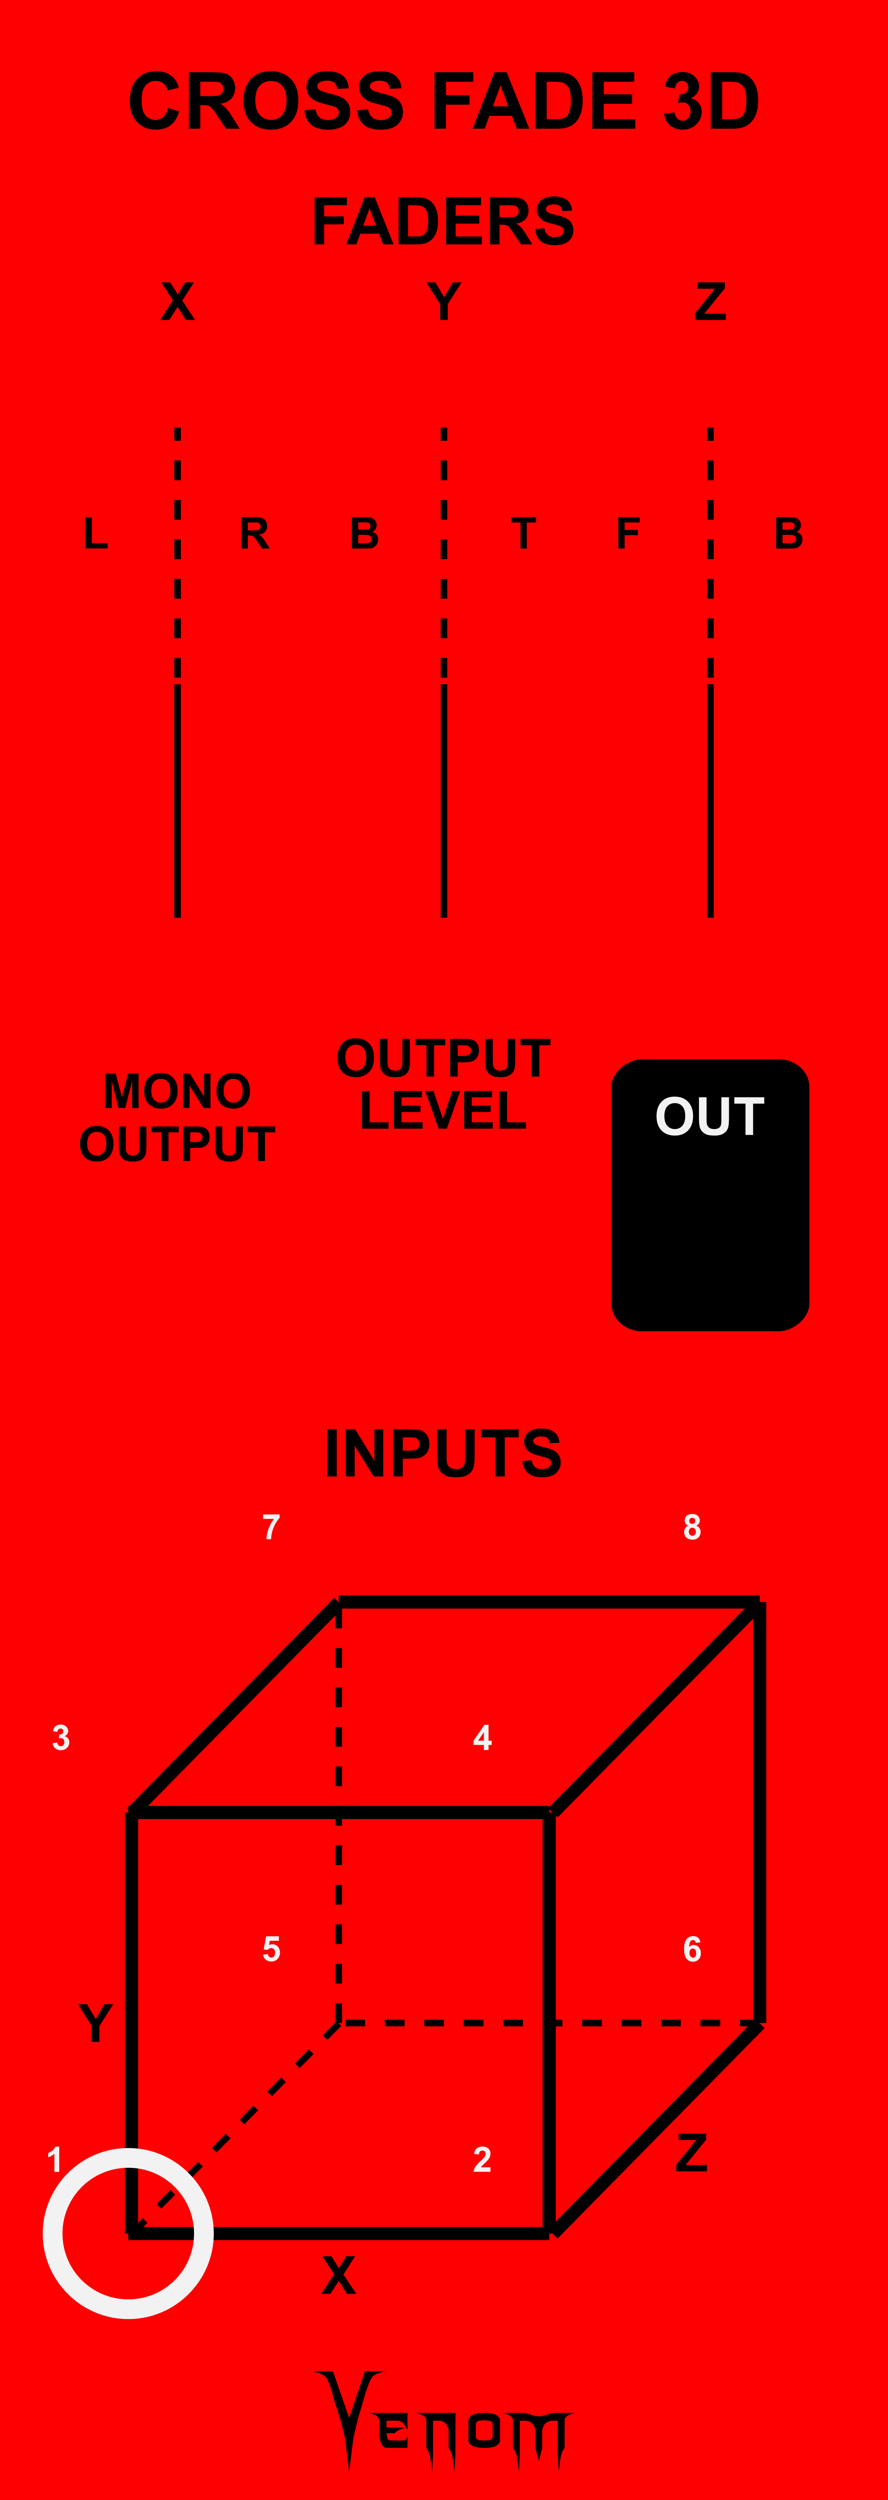 <?xml version="1.0" encoding="UTF-8" standalone="no"?>
<!-- Created with Inkscape (http://www.inkscape.org/) -->

<svg
   width="135"
   height="380"
   viewBox="0 0 357.188 1005.417"
   version="1.1"
   id="svg5"
   inkscape:version="1.1.1 (3bf5ae0d25, 2021-09-20)"
   sodipodi:docname="CrossFade3D_Danger.svg"
   xmlns:inkscape="http://www.inkscape.org/namespaces/inkscape"
   xmlns:sodipodi="http://sodipodi.sourceforge.net/DTD/sodipodi-0.dtd"
   xmlns="http://www.w3.org/2000/svg"
   xmlns:svg="http://www.w3.org/2000/svg">
  <sodipodi:namedview
     id="namedview7"
     pagecolor="#ffffff"
     bordercolor="#666666"
     borderopacity="1.0"
     inkscape:pageshadow="2"
     inkscape:pageopacity="0.0"
     inkscape:pagecheckerboard="0"
     inkscape:document-units="px"
     showgrid="true"
     scale-x="10"
     inkscape:showpageshadow="false"
     viewbox-x="0"
     showguides="false"
     objecttolerance="1"
     gridtolerance="1"
     guidetolerance="1"
     inkscape:zoom="2.2342105"
     inkscape:cx="67.585395"
     inkscape:cy="190"
     inkscape:window-width="1920"
     inkscape:window-height="1057"
     inkscape:window-x="1592"
     inkscape:window-y="-8"
     inkscape:window-maximized="1"
     inkscape:current-layer="layer3"
     units="px">
    <inkscape:grid
       type="xygrid"
       id="grid832"
       units="px"
       spacingx="2.646"
       spacingy="2.646"
       originx="0"
       empspacing="5"
       dotted="false"
       visible="false"
       enabled="true" />
    <inkscape:grid
       type="xygrid"
       id="grid15270"
       visible="false" />
  </sodipodi:namedview>
  <defs
     id="defs2" />
  <g
     inkscape:groupmode="layer"
     id="layer3"
     inkscape:label="Faceplate"
     style="display:inline">
    <rect
       style="display:inline;vector-effect:non-scaling-stroke;fill:#ff0000;fill-opacity:1;stroke-width:0.187;-inkscape-stroke:hairline"
       id="rect910-6-1-4"
       width="357.188"
       height="1005.417"
       x="-1.0231816e-13"
       y="-1.7763568e-15" />
  </g>
  <g
     inkscape:groupmode="layer"
     id="layer4"
     inkscape:label="Brand"
     style="display:inline">
    <g
       id="g42796-0-7-2"
       transform="matrix(0.793,0,0,0.795,118.52,-19.618)"
       style="display:inline;fill:#000000;fill-opacity:1;stroke-width:1.279">
      <g
         aria-label="enom"
         id="text4270-27-8-9-0"
         style="font-size:49.389px;line-height:1.25;font-family:'NECK ROMANCER';-inkscape-font-specification:'NECK ROMANCER, Normal';font-variant-ligatures:none;text-align:center;text-anchor:middle;fill:#000000;fill-opacity:1;stroke-width:3.384">
        <path
           d="m 46.609,1249.244 q 0,1.158 0,3.425 3.183,0 9.453,0 -1.64,0.579 -2.99,1.206 -1.35,0.627 -2.363,1.688 -1.35,0 -4.051,0 0,1.495 0.434,2.556 0.386,1.109 1.833,1.109 2.267,0 6.801,0 0.482,-0.145 0.868,-0.627 0.338,-0.53 0.627,-1.736 0,2.026 0,6.125 -3.521,0 -10.563,0 -1.543,0 -2.653,-2.219 -1.109,-2.17 -1.109,-6.318 0,-1.978 0,-5.836 -0.386,-1.35 -1.881,-2.122 -1.495,-0.724 -3.569,-1.206 6.608,0 19.775,0 0,2.942 0,8.778 -1.206,-2.701 -2.219,-3.666 -1.013,-0.965 -2.701,-1.109 -0.916,-0.097 -2.17,-0.097 -1.206,0.048 -2.846,0.048 -0.241,0 -0.675,0 z"
           id="path42762-2-5-2"
           style="fill:#000000;fill-opacity:1;stroke-width:3.384" />
        <path
           d="m 81.577,1245.289 q 0,5.884 0,17.701 0,3.087 -0.145,6.077 -0.096,3.039 -0.338,5.933 -0.386,-3.714 -0.965,-6.994 -0.531,-3.328 -2.026,-5.016 0,-2.99 0,-8.923 -0.241,-1.351 -0.723,-2.219 -0.482,-0.868 -1.061,-1.399 -1.109,-1.013 -2.412,-1.109 -1.35,-0.097 -2.267,-0.097 -0.482,0 -1.447,0 0,4.582 0,13.746 0,3.087 -0.096,6.077 -0.145,3.039 -0.386,5.933 -0.386,-3.714 -0.916,-6.994 -0.579,-3.328 -2.026,-5.016 0,-4.823 0,-14.373 -0.386,-1.35 -1.881,-2.122 -1.495,-0.724 -3.569,-1.206 6.752,0 20.257,0 z"
           id="path42764-5-7-3"
           style="fill:#000000;fill-opacity:1;stroke-width:3.384" />
        <path
           d="m 104.197,1249.051 q 0,3.376 0,10.177 0,1.543 -1.929,2.653 -1.929,1.109 -6.077,1.109 -4.196,0 -6.125,-1.109 -1.929,-1.109 -1.929,-2.653 0,-3.376 0,-10.177 0,-1.543 1.929,-2.653 1.929,-1.109 6.125,-1.109 4.148,0 6.077,1.109 1.929,1.109 1.929,2.653 z m -3.762,7.91 q 0,-1.881 0,-5.643 0,-1.688 -1.254,-1.978 -1.206,-0.289 -2.99,-0.289 -1.833,0 -3.039,0.289 -1.254,0.289 -1.254,1.978 0,1.881 0,5.643 0,1.688 1.254,1.977 1.206,0.289 3.039,0.289 1.785,0 2.99,-0.289 1.254,-0.289 1.254,-1.977 z"
           id="path42766-8-9-0"
           style="fill:#000000;fill-opacity:1;stroke-width:3.384" />
        <path
           d="m 142.348,1245.289 q -2.026,0.482 -3.521,1.206 -1.543,0.772 -1.881,2.122 0,4.775 0,14.373 -1.495,1.688 -2.026,5.016 -0.579,3.28 -0.965,6.994 -0.241,-2.894 -0.338,-5.933 -0.145,-2.99 -0.145,-6.077 0,-4.582 0,-13.746 -0.482,0 -1.399,0 -0.531,0 -1.158,0 -0.627,0 -1.302,0.145 -1.254,0.241 -2.412,1.206 -1.158,0.965 -1.64,3.473 0,2.99 0,8.923 -0.145,0.627 -0.289,1.109 -0.097,0.482 -0.193,0.82 -0.531,1.978 -0.386,1.351 0.193,-0.627 -0.289,1.158 -0.097,0.338 -0.241,0.868 -0.145,0.531 -0.338,1.302 -0.145,-0.675 -0.289,-1.206 -0.145,-0.482 -0.241,-0.82 -0.531,-2.026 -0.338,-1.302 0.193,0.772 -0.434,-1.688 -0.048,-0.289 -0.193,-0.724 -0.097,-0.386 -0.193,-0.868 0,-2.99 0,-8.923 -0.289,-1.351 -0.772,-2.219 -0.482,-0.868 -1.061,-1.399 -1.109,-1.013 -2.412,-1.109 -1.302,-0.097 -2.267,-0.097 -0.482,0 -1.399,0 0,4.582 0,13.746 0,3.087 -0.145,6.077 -0.097,3.039 -0.338,5.933 -0.386,-3.714 -0.965,-6.994 -0.531,-3.328 -2.026,-5.016 0,-4.823 0,-14.373 -0.386,-1.35 -1.881,-2.122 -1.495,-0.724 -3.569,-1.206 3.955,0 11.768,0 1.158,0.386 3.473,1.157 0.772,0.289 1.592,0.434 0.82,0.145 1.688,0.145 0.868,0 1.736,-0.145 0.82,-0.145 1.592,-0.434 1.158,-0.386 3.424,-1.157 3.955,0 11.768,0 z"
           id="path42768-1-5-9"
           style="fill:#000000;fill-opacity:1;stroke-width:3.384" />
      </g>
      <g
         aria-label="V"
         transform="matrix(1.236,0,0,0.809,-497.881,123.486)"
         id="text4270-3-5-2-4-0-7"
         style="font-size:78.506px;line-height:1.25;font-family:Nosferotica;-inkscape-font-specification:'Nosferotica, Normal';font-variant-ligatures:none;text-align:center;text-anchor:middle;fill:#000000;fill-opacity:1;stroke-width:4.184">
        <path
           d="m 431.65,1360.686 8.574,-0.102 c 0,0 -4.408,1.088 -5.599,3.728 -1.881,4.169 -3.642,14.663 -3.642,14.663 l -2.233,11.519 -1.833,11.831 -1.718,21.311 -1.695,-21.311 -1.922,-11.521 -2.501,-11.829 c 0,0 -1.52,-10.287 -3.383,-14.483 -1.145,-2.579 -5.634,-3.806 -5.634,-3.806 h 8.466 l 6.669,29.157 z"
           id="path30410-2-3-0"
           sodipodi:nodetypes="ccscccccccscccc"
           style="fill:#000000;fill-opacity:1;stroke-width:4.184" />
      </g>
    </g>
  </g>
  <g
     inkscape:groupmode="layer"
     id="layer5"
     inkscape:label="Solid"
     style="display:inline">
    <rect
       style="display:inline;vector-effect:non-scaling-stroke;fill:#000000;fill-opacity:1;stroke:none;stroke-width:0.026;stroke-opacity:1;-inkscape-stroke:hairline"
       id="rect76101-3-4-0-9"
       width="109.425"
       height="79.632"
       x="-535.404"
       y="245.934"
       ry="12.392"
       rx="11.207"
       transform="rotate(-90)" />
    <g
       aria-label="X"
       id="text11170"
       style="font-weight:bold;font-size:21.167px;line-height:1.25;font-family:Arial;-inkscape-font-specification:'Arial, Bold';font-variant-ligatures:none;text-align:center;text-anchor:middle;display:inline;fill:#000000;fill-opacity:1;stroke:none;stroke-width:2.646;stroke-opacity:1">
      <path
         d="m 129.217,922.52 5.178,-7.907 -4.692,-7.245 h 3.576 l 3.039,4.868 2.977,-4.868 h 3.545 l -4.713,7.359 5.178,7.793 h -3.69 l -3.359,-5.24 -3.369,5.24 z"
         id="path43110"
         style="fill:#000000;fill-opacity:1;stroke:none;stroke-opacity:1" />
    </g>
    <g
       aria-label="Y"
       id="text11170-1"
       style="font-weight:bold;font-size:21.167px;line-height:1.25;font-family:Arial;-inkscape-font-specification:'Arial, Bold';font-variant-ligatures:none;text-align:center;text-anchor:middle;display:inline;fill:#000000;fill-opacity:1;stroke:none;stroke-width:2.646;stroke-opacity:1">
      <path
         d="m 36.926,821.17 v -6.377 l -5.55,-8.775 h 3.586 l 3.566,5.994 3.493,-5.994 h 3.524 l -5.571,8.795 v 6.356 z"
         id="path43107"
         style="fill:#000000;fill-opacity:1;stroke:none;stroke-opacity:1" />
    </g>
    <g
       aria-label="INPUTS"
       id="text11170-1-4"
       style="font-weight:bold;font-size:26.458px;line-height:1.25;font-family:Arial;-inkscape-font-specification:'Arial, Bold';font-variant-ligatures:none;text-align:center;text-anchor:middle;display:inline;fill:#000000;fill-opacity:1;stroke:none;stroke-width:2.646;stroke-opacity:1">
      <path
         d="m 131.616,593.773 v -18.939 h 3.824 v 18.939 z"
         id="path43094"
         style="fill:#000000;fill-opacity:1;stroke:none;stroke-opacity:1" />
      <path
         d="m 139.122,593.773 v -18.939 h 3.721 l 7.751,12.648 v -12.648 h 3.553 v 18.939 h -3.837 l -7.635,-12.351 v 12.351 z"
         id="path43096"
         style="fill:#000000;fill-opacity:1;stroke:none;stroke-opacity:1" />
      <path
         d="m 158.19,593.773 v -18.939 h 6.137 q 3.488,0 4.548,0.284 1.628,0.426 2.726,1.86 1.098,1.421 1.098,3.682 0,1.744 -0.633,2.933 -0.633,1.189 -1.615,1.873 -0.969,0.672 -1.977,0.891 -1.369,0.271 -3.966,0.271 h -2.493 v 7.144 z m 3.824,-15.735 v 5.374 h 2.093 q 2.261,0 3.023,-0.297 0.762,-0.297 1.189,-0.93 0.439,-0.633 0.439,-1.473 0,-1.034 -0.607,-1.705 -0.607,-0.672 -1.537,-0.84 -0.685,-0.129 -2.752,-0.129 z"
         id="path43098"
         style="fill:#000000;fill-opacity:1;stroke:none;stroke-opacity:1" />
      <path
         d="m 175.812,574.833 h 3.824 v 10.258 q 0,2.442 0.142,3.165 0.245,1.163 1.163,1.873 0.93,0.698 2.532,0.698 1.628,0 2.455,-0.659 0.827,-0.672 0.995,-1.641 0.168,-0.969 0.168,-3.217 v -10.477 h 3.824 v 9.948 q 0,3.411 -0.31,4.819 -0.31,1.408 -1.15,2.377 -0.827,0.969 -2.222,1.55 -1.395,0.568 -3.643,0.568 -2.713,0 -4.121,-0.62 -1.395,-0.633 -2.209,-1.628 -0.814,-1.008 -1.072,-2.106 -0.375,-1.628 -0.375,-4.806 z"
         id="path43100"
         style="fill:#000000;fill-opacity:1;stroke:none;stroke-opacity:1" />
      <path
         d="m 199.208,593.773 v -15.735 h -5.62 v -3.204 h 15.051 v 3.204 h -5.607 v 15.735 z"
         id="path43102"
         style="fill:#000000;fill-opacity:1;stroke:none;stroke-opacity:1" />
      <path
         d="m 210.138,587.61 3.721,-0.362 q 0.336,1.873 1.357,2.752 1.034,0.878 2.778,0.878 1.847,0 2.778,-0.775 0.943,-0.788 0.943,-1.835 0,-0.672 -0.401,-1.137 -0.388,-0.478 -1.369,-0.827 -0.672,-0.233 -3.062,-0.827 -3.075,-0.762 -4.315,-1.873 -1.744,-1.563 -1.744,-3.811 0,-1.447 0.814,-2.7 0.827,-1.266 2.364,-1.925 1.55,-0.659 3.734,-0.659 3.566,0 5.361,1.563 1.809,1.563 1.899,4.173 l -3.824,0.168 q -0.245,-1.46 -1.059,-2.093 -0.801,-0.646 -2.416,-0.646 -1.667,0 -2.61,0.685 -0.607,0.439 -0.607,1.176 0,0.672 0.568,1.15 0.723,0.607 3.514,1.266 2.791,0.659 4.121,1.369 1.344,0.698 2.093,1.925 0.762,1.214 0.762,3.01 0,1.628 -0.904,3.049 -0.904,1.421 -2.558,2.119 -1.654,0.685 -4.121,0.685 -3.592,0 -5.516,-1.654 -1.925,-1.667 -2.3,-4.845 z"
         id="path43104"
         style="fill:#000000;fill-opacity:1;stroke:none;stroke-opacity:1" />
    </g>
    <g
       aria-label="Z"
       id="text11170-7"
       style="font-weight:bold;font-size:21.167px;line-height:1.25;font-family:Arial;-inkscape-font-specification:'Arial, Bold';font-variant-ligatures:none;text-align:center;text-anchor:middle;display:inline;fill:#000000;fill-opacity:1;stroke:none;stroke-width:2.646;stroke-opacity:1">
      <path
         d="m 272.074,873.253 v -2.76 l 7.958,-9.829 h -7.059 v -2.563 h 11.09 v 2.377 l -8.299,10.222 h 8.62 v 2.553 z"
         id="path43113"
         style="fill:#000000;fill-opacity:1;stroke:none;stroke-opacity:1" />
    </g>
    <g
       aria-label="Y"
       id="text11170-1-8"
       style="font-weight:bold;font-size:21.167px;line-height:1.25;font-family:Arial;-inkscape-font-specification:'Arial, Bold';font-variant-ligatures:none;text-align:center;text-anchor:middle;display:inline;fill:#000000;fill-opacity:1;stroke:none;stroke-width:2.646;stroke-opacity:1"
       transform="translate(0,2.368)">
      <path
         d="m 177.059,126.33 v -6.377 l -5.55,-8.775 h 3.586 l 3.566,5.994 3.493,-5.994 h 3.524 l -5.571,8.795 v 6.356 z"
         id="path43187"
         style="fill:#000000;fill-opacity:1;stroke:none;stroke-opacity:1" />
    </g>
    <g
       aria-label="X"
       id="text11170-6"
       style="font-weight:bold;font-size:21.167px;line-height:1.25;font-family:Arial;-inkscape-font-specification:'Arial, Bold';font-variant-ligatures:none;text-align:center;text-anchor:middle;display:inline;fill:#000000;fill-opacity:1;stroke:none;stroke-width:2.646;stroke-opacity:1">
      <path
         d="m 64.394,128.698 5.178,-7.907 -4.692,-7.245 h 3.576 l 3.039,4.868 2.977,-4.868 h 3.545 l -4.713,7.359 5.178,7.793 h -3.69 l -3.359,-5.24 -3.369,5.24 z"
         id="path43184"
         style="fill:#000000;fill-opacity:1;stroke:none;stroke-opacity:1" />
    </g>
    <g
       aria-label="Z"
       id="text11170-7-4"
       style="font-weight:bold;font-size:21.167px;line-height:1.25;font-family:Arial;-inkscape-font-specification:'Arial, Bold';font-variant-ligatures:none;text-align:center;text-anchor:middle;display:inline;fill:#000000;fill-opacity:1;stroke:none;stroke-width:2.646;stroke-opacity:1"
       transform="translate(0,1.184)">
      <path
         d="m 279.595,127.514 v -2.76 l 7.958,-9.829 h -7.059 v -2.563 h 11.09 v 2.377 l -8.299,10.222 h 8.62 v 2.553 z"
         id="path43190"
         style="fill:#000000;fill-opacity:1;stroke:none;stroke-opacity:1" />
    </g>
    <g
       aria-label="L"
       id="text47531"
       style="font-weight:bold;font-size:17.639px;line-height:1.25;font-family:Arial;-inkscape-font-specification:'Arial, Bold';font-variant-ligatures:none;text-align:center;text-anchor:middle;display:inline;fill:#000000;fill-opacity:1;stroke:none;stroke-width:2.646;stroke-opacity:1">
      <path
         d="m 34.396,220.557 v -12.523 h 2.549 v 10.396 h 6.339 v 2.127 z"
         id="path57016"
         style="fill:#000000;fill-opacity:1;stroke:none;stroke-opacity:1" />
    </g>
    <g
       aria-label="R"
       id="text47531-6"
       style="font-weight:bold;font-size:17.639px;line-height:1.25;font-family:Arial;-inkscape-font-specification:'Arial, Bold';font-variant-ligatures:none;text-align:center;text-anchor:middle;display:inline;fill:#000000;fill-opacity:1;stroke:none;stroke-width:2.646;stroke-opacity:1">
      <path
         d="m 97.128,220.608 v -12.626 h 5.366 q 2.024,0 2.937,0.345 0.922,0.336 1.473,1.206 0.551,0.87 0.551,1.99 0,1.421 -0.835,2.351 -0.835,0.922 -2.498,1.163 0.827,0.482 1.361,1.059 0.543,0.577 1.456,2.05 l 1.542,2.463 h -3.049 l -1.843,-2.747 q -0.982,-1.473 -1.344,-1.852 -0.362,-0.388 -0.767,-0.525 -0.405,-0.146 -1.283,-0.146 h -0.517 v 5.271 z m 2.549,-7.286 h 1.886 q 1.835,0 2.291,-0.155 0.456,-0.155 0.715,-0.534 0.258,-0.379 0.258,-0.947 0,-0.637 -0.345,-1.025 -0.336,-0.396 -0.956,-0.5 -0.31,-0.043 -1.86,-0.043 h -1.99 z"
         id="path57019"
         style="fill:#000000;fill-opacity:1;stroke:none;stroke-opacity:1" />
    </g>
    <g
       aria-label="B"
       id="text47531-61"
       style="font-weight:bold;font-size:17.639px;line-height:1.25;font-family:Arial;-inkscape-font-specification:'Arial, Bold';font-variant-ligatures:none;text-align:center;text-anchor:middle;display:inline;fill:#000000;fill-opacity:1;stroke:none;stroke-width:2.646;stroke-opacity:1">
      <path
         d="m 141.552,207.982 h 5.047 q 1.499,0 2.231,0.129 0.741,0.121 1.318,0.517 0.586,0.396 0.973,1.059 0.388,0.655 0.388,1.473 0,0.887 -0.482,1.628 -0.474,0.741 -1.292,1.111 1.154,0.336 1.774,1.145 0.62,0.81 0.62,1.903 0,0.861 -0.405,1.679 -0.396,0.81 -1.094,1.301 -0.689,0.482 -1.705,0.594 -0.637,0.069 -3.075,0.086 h -4.298 z m 2.549,2.102 v 2.92 h 1.671 q 1.49,0 1.852,-0.043 0.655,-0.077 1.025,-0.448 0.379,-0.379 0.379,-0.99 0,-0.586 -0.327,-0.947 -0.319,-0.37 -0.956,-0.448 -0.379,-0.043 -2.179,-0.043 z m 0,5.021 v 3.376 h 2.36 q 1.378,0 1.748,-0.077 0.568,-0.103 0.922,-0.5 0.362,-0.405 0.362,-1.077 0,-0.568 -0.276,-0.965 -0.276,-0.396 -0.801,-0.577 -0.517,-0.181 -2.257,-0.181 z"
         id="path57022"
         style="fill:#000000;fill-opacity:1;stroke:none;stroke-opacity:1" />
    </g>
    <g
       aria-label="T"
       id="text47531-4"
       style="font-weight:bold;font-size:17.639px;line-height:1.25;font-family:Arial;-inkscape-font-specification:'Arial, Bold';font-variant-ligatures:none;text-align:center;text-anchor:middle;display:inline;fill:#000000;fill-opacity:1;stroke:none;stroke-width:2.646;stroke-opacity:1">
      <path
         d="m 209.348,220.608 v -10.49 h -3.747 v -2.136 h 10.034 v 2.136 h -3.738 v 10.49 z"
         id="path57025"
         style="fill:#000000;fill-opacity:1;stroke:none;stroke-opacity:1" />
    </g>
    <g
       aria-label="F"
       id="text47531-3"
       style="font-weight:bold;font-size:17.639px;line-height:1.25;font-family:Arial;-inkscape-font-specification:'Arial, Bold';font-variant-ligatures:none;text-align:center;text-anchor:middle;display:inline;fill:#000000;fill-opacity:1;stroke:none;stroke-width:2.646;stroke-opacity:1">
      <path
         d="m 248.708,220.608 v -12.626 h 8.656 v 2.136 h -6.106 v 2.989 h 5.271 v 2.136 h -5.271 v 5.366 z"
         id="path57028"
         style="fill:#000000;fill-opacity:1;stroke:none;stroke-opacity:1" />
    </g>
    <g
       aria-label="B"
       id="text47531-5"
       style="font-weight:bold;font-size:17.639px;line-height:1.25;font-family:Arial;-inkscape-font-specification:'Arial, Bold';font-variant-ligatures:none;text-align:center;text-anchor:middle;display:inline;fill:#000000;fill-opacity:1;stroke:none;stroke-width:2.646;stroke-opacity:1">
      <path
         d="m 312.215,207.982 h 5.047 q 1.499,0 2.231,0.129 0.741,0.121 1.318,0.517 0.586,0.396 0.973,1.059 0.388,0.655 0.388,1.473 0,0.887 -0.482,1.628 -0.474,0.741 -1.292,1.111 1.154,0.336 1.774,1.145 0.62,0.81 0.62,1.903 0,0.861 -0.405,1.679 -0.396,0.81 -1.094,1.301 -0.689,0.482 -1.705,0.594 -0.637,0.069 -3.075,0.086 h -4.298 z m 2.549,2.102 v 2.92 h 1.671 q 1.49,0 1.852,-0.043 0.655,-0.077 1.025,-0.448 0.379,-0.379 0.379,-0.99 0,-0.586 -0.327,-0.947 -0.319,-0.37 -0.956,-0.448 -0.379,-0.043 -2.179,-0.043 z m 0,5.021 v 3.376 h 2.36 q 1.378,0 1.748,-0.077 0.568,-0.103 0.922,-0.5 0.362,-0.405 0.362,-1.077 0,-0.568 -0.276,-0.965 -0.276,-0.396 -0.801,-0.577 -0.517,-0.181 -2.257,-0.181 z"
         id="path57031"
         style="fill:#000000;fill-opacity:1;stroke:none;stroke-opacity:1" />
    </g>
    <g
       aria-label="FADERS"
       id="text73391"
       style="font-weight:bold;font-size:26.458px;line-height:1.25;font-family:Arial;-inkscape-font-specification:'Arial, Bold';font-variant-ligatures:none;text-align:center;text-anchor:middle;fill:#000000;fill-opacity:1;stroke-width:2.646">
      <path
         d="M 126.556,98.282 V 79.343 h 12.984 v 3.204 h -9.16 v 4.483 h 7.906 v 3.204 h -7.906 v 8.049 z"
         id="path127422"
         style="fill:#000000;fill-opacity:1" />
      <path
         d="m 158.311,98.282 h -4.16 l -1.654,-4.302 h -7.571 l -1.563,4.302 h -4.057 l 7.377,-18.939 h 4.044 z m -7.041,-7.493 -2.61,-7.028 -2.558,7.028 z"
         id="path127424"
         style="fill:#000000;fill-opacity:1" />
      <path
         d="m 160.326,79.343 h 6.989 q 2.364,0 3.604,0.362 1.667,0.491 2.855,1.744 1.189,1.253 1.809,3.075 0.62,1.809 0.62,4.47 0,2.338 -0.581,4.031 -0.711,2.067 -2.028,3.346 -0.995,0.969 -2.687,1.512 -1.266,0.4 -3.385,0.4 h -7.196 z m 3.824,3.204 v 12.544 h 2.855 q 1.602,0 2.313,-0.181 0.93,-0.233 1.537,-0.788 0.62,-0.556 1.008,-1.822 0.388,-1.279 0.388,-3.475 0,-2.196 -0.388,-3.372 -0.388,-1.176 -1.085,-1.835 -0.698,-0.659 -1.77,-0.891 -0.801,-0.181 -3.139,-0.181 z"
         id="path127426"
         style="fill:#000000;fill-opacity:1" />
      <path
         d="M 179.446,98.282 V 79.343 h 14.043 v 3.204 h -10.219 V 86.746 h 9.508 v 3.191 h -9.508 v 5.155 h 10.581 v 3.191 z"
         id="path127428"
         style="fill:#000000;fill-opacity:1" />
      <path
         d="M 197.107,98.282 V 79.343 h 8.049 q 3.036,0 4.405,0.517 1.382,0.504 2.209,1.809 0.827,1.305 0.827,2.984 0,2.132 -1.253,3.527 -1.253,1.382 -3.747,1.744 1.24,0.723 2.041,1.589 0.814,0.866 2.183,3.075 l 2.313,3.695 h -4.573 l -2.765,-4.121 q -1.473,-2.209 -2.015,-2.778 -0.543,-0.581 -1.15,-0.788 -0.607,-0.22 -1.925,-0.22 h -0.775 v 7.906 z m 3.824,-10.93 h 2.829 q 2.752,0 3.436,-0.233 0.685,-0.233 1.072,-0.801 0.388,-0.568 0.388,-1.421 0,-0.956 -0.517,-1.537 -0.504,-0.594 -1.434,-0.749 -0.465,-0.065 -2.791,-0.065 h -2.984 z"
         id="path127430"
         style="fill:#000000;fill-opacity:1" />
      <path
         d="m 215.232,92.12 3.721,-0.362 q 0.336,1.873 1.357,2.752 1.034,0.878 2.778,0.878 1.847,0 2.778,-0.775 0.943,-0.788 0.943,-1.835 0,-0.672 -0.4,-1.137 -0.388,-0.478 -1.369,-0.827 -0.672,-0.233 -3.062,-0.827 -3.075,-0.762 -4.315,-1.873 -1.744,-1.563 -1.744,-3.811 0,-1.447 0.814,-2.7 0.827,-1.266 2.364,-1.925 1.55,-0.659 3.734,-0.659 3.566,0 5.361,1.563 1.809,1.563 1.899,4.173 l -3.824,0.168 q -0.245,-1.46 -1.059,-2.093 -0.801,-0.646 -2.416,-0.646 -1.667,0 -2.61,0.685 -0.607,0.439 -0.607,1.176 0,0.672 0.568,1.15 0.723,0.607 3.514,1.266 2.791,0.659 4.121,1.369 1.344,0.698 2.093,1.925 0.762,1.214 0.762,3.01 0,1.628 -0.904,3.049 -0.904,1.421 -2.558,2.119 -1.654,0.685 -4.121,0.685 -3.592,0 -5.516,-1.654 -1.925,-1.667 -2.3,-4.845 z"
         id="path127432"
         style="fill:#000000;fill-opacity:1" />
    </g>
    <g
       aria-label="OUTPUT"
       id="text118747"
       style="font-weight:bold;font-size:21.167px;line-height:1.25;font-family:Arial;-inkscape-font-specification:'Arial, Bold';font-variant-ligatures:none;text-align:center;text-anchor:middle;display:inline;fill:#000000;fill-opacity:1;stroke:none;stroke-width:2.646;stroke-opacity:1"
       transform="translate(-0.001,6.5108821e-4)">
      <path
         d="m 135.764,425.468 q 0,-2.315 0.692,-3.886 0.517,-1.158 1.406,-2.077 0.899,-0.92 1.964,-1.364 1.416,-0.599 3.266,-0.599 3.349,0 5.354,2.077 2.015,2.077 2.015,5.777 0,3.669 -1.995,5.746 -1.995,2.067 -5.333,2.067 -3.38,0 -5.374,-2.057 -1.995,-2.067 -1.995,-5.684 z m 3.152,-0.103 q 0,2.574 1.189,3.907 1.189,1.323 3.018,1.323 1.829,0 2.997,-1.313 1.178,-1.323 1.178,-3.958 0,-2.604 -1.147,-3.886 -1.137,-1.282 -3.028,-1.282 -1.891,0 -3.049,1.302 -1.158,1.292 -1.158,3.907 z"
         id="path126278"
         style="fill:#000000;fill-opacity:1;stroke:none;stroke-opacity:1" />
      <path
         d="m 152.828,417.799 h 3.059 v 8.206 q 0,1.953 0.114,2.532 0.196,0.93 0.93,1.499 0.744,0.558 2.026,0.558 1.302,0 1.964,-0.527 0.661,-0.537 0.796,-1.313 0.134,-0.775 0.134,-2.573 v -8.382 h 3.059 v 7.958 q 0,2.729 -0.248,3.855 -0.248,1.127 -0.92,1.902 -0.661,0.775 -1.778,1.24 -1.116,0.455 -2.915,0.455 -2.17,0 -3.297,-0.496 -1.116,-0.506 -1.767,-1.302 -0.651,-0.806 -0.858,-1.685 -0.3,-1.302 -0.3,-3.845 z"
         id="path126280"
         style="fill:#000000;fill-opacity:1;stroke:none;stroke-opacity:1" />
      <path
         d="m 171.545,432.951 v -12.588 h -4.496 v -2.563 h 12.041 v 2.563 h -4.486 v 12.588 z"
         id="path126282"
         style="fill:#000000;fill-opacity:1;stroke:none;stroke-opacity:1" />
      <path
         d="m 181.064,432.951 v -15.152 h 4.909 q 2.791,0 3.638,0.227 1.302,0.341 2.181,1.488 0.878,1.137 0.878,2.946 0,1.395 -0.506,2.346 -0.506,0.951 -1.292,1.499 -0.775,0.537 -1.581,0.713 -1.096,0.217 -3.173,0.217 h -1.995 v 5.715 z m 3.059,-12.588 v 4.299 h 1.674 q 1.809,0 2.418,-0.238 0.61,-0.238 0.951,-0.744 0.351,-0.506 0.351,-1.178 0,-0.827 -0.486,-1.364 -0.486,-0.537 -1.23,-0.672 -0.548,-0.103 -2.201,-0.103 z"
         id="path126284"
         style="fill:#000000;fill-opacity:1;stroke:none;stroke-opacity:1" />
      <path
         d="m 195.161,417.799 h 3.059 v 8.206 q 0,1.953 0.114,2.532 0.196,0.93 0.93,1.499 0.744,0.558 2.026,0.558 1.302,0 1.964,-0.527 0.661,-0.537 0.796,-1.313 0.134,-0.775 0.134,-2.573 v -8.382 h 3.059 v 7.958 q 0,2.729 -0.248,3.855 -0.248,1.127 -0.92,1.902 -0.661,0.775 -1.778,1.24 -1.116,0.455 -2.915,0.455 -2.17,0 -3.297,-0.496 -1.116,-0.506 -1.767,-1.302 -0.651,-0.806 -0.858,-1.685 -0.3,-1.302 -0.3,-3.845 z"
         id="path126286"
         style="fill:#000000;fill-opacity:1;stroke:none;stroke-opacity:1" />
      <path
         d="m 213.878,432.951 v -12.588 h -4.496 v -2.563 h 12.041 v 2.563 h -4.486 v 12.588 z"
         id="path126288"
         style="fill:#000000;fill-opacity:1;stroke:none;stroke-opacity:1" />
    </g>
    <g
       aria-label="MONO"
       id="text118747-6-0"
       style="font-weight:bold;font-size:19.403px;line-height:1.25;font-family:Arial;-inkscape-font-specification:'Arial, Bold';font-variant-ligatures:none;text-align:center;text-anchor:middle;display:inline;fill:#000000;fill-opacity:1;stroke:none;stroke-width:2.646;stroke-opacity:1"
       transform="translate(-214.312,-0.534)">
      <path
         d="M 256.646,446.154 V 432.265 h 4.197 l 2.52,9.474 2.492,-9.474 h 4.206 v 13.889 h -2.605 v -10.933 l -2.757,10.933 h -2.7 l -2.747,-10.933 v 10.933 z"
         id="path126291"
         style="fill:#000000;fill-opacity:1;stroke:none;stroke-opacity:1" />
      <path
         d="m 272.278,439.295 q 0,-2.122 0.635,-3.562 0.474,-1.061 1.288,-1.904 0.824,-0.843 1.8,-1.251 1.298,-0.549 2.994,-0.549 3.07,0 4.908,1.904 1.847,1.904 1.847,5.296 0,3.363 -1.828,5.268 -1.828,1.895 -4.889,1.895 -3.098,0 -4.926,-1.885 -1.828,-1.895 -1.828,-5.211 z m 2.89,-0.095 q 0,2.359 1.09,3.581 1.09,1.213 2.766,1.213 1.677,0 2.747,-1.203 1.08,-1.213 1.08,-3.629 0,-2.387 -1.052,-3.562 -1.042,-1.175 -2.776,-1.175 -1.734,0 -2.795,1.194 -1.061,1.184 -1.061,3.581 z"
         id="path126293"
         style="fill:#000000;fill-opacity:1;stroke:none;stroke-opacity:1" />
      <path
         d="M 287.967,446.154 V 432.265 h 2.729 l 5.684,9.275 v -9.275 h 2.605 v 13.889 h -2.814 l -5.599,-9.057 v 9.057 z"
         id="path126295"
         style="fill:#000000;fill-opacity:1;stroke:none;stroke-opacity:1" />
      <path
         d="m 301.382,439.295 q 0,-2.122 0.635,-3.562 0.474,-1.061 1.288,-1.904 0.824,-0.843 1.8,-1.251 1.298,-0.549 2.994,-0.549 3.07,0 4.908,1.904 1.847,1.904 1.847,5.296 0,3.363 -1.828,5.268 -1.828,1.895 -4.889,1.895 -3.098,0 -4.926,-1.885 -1.828,-1.895 -1.828,-5.211 z m 2.89,-0.095 q 0,2.359 1.09,3.581 1.09,1.213 2.766,1.213 1.677,0 2.747,-1.203 1.08,-1.213 1.08,-3.629 0,-2.387 -1.052,-3.562 -1.042,-1.175 -2.776,-1.175 -1.734,0 -2.795,1.194 -1.061,1.184 -1.061,3.581 z"
         id="path126297"
         style="fill:#000000;fill-opacity:1;stroke:none;stroke-opacity:1" />
    </g>
    <g
       aria-label="LEVEL"
       id="text118747-2"
       style="font-weight:bold;font-size:21.167px;line-height:1.25;font-family:Arial;-inkscape-font-specification:'Arial, Bold';font-variant-ligatures:none;text-align:center;text-anchor:middle;display:inline;fill:#000000;fill-opacity:1;stroke:none;stroke-width:2.646;stroke-opacity:1"
       transform="translate(-0.001,6.5108821e-4)">
      <path
         d="m 145.619,453.902 v -15.028 h 3.059 v 12.475 h 7.607 v 2.553 z"
         id="path126300"
         style="fill:#000000;fill-opacity:1;stroke:none;stroke-opacity:1" />
      <path
         d="m 158.466,453.902 v -15.152 h 11.234 v 2.563 H 161.525 v 3.359 h 7.607 v 2.553 H 161.525 v 4.124 h 8.465 v 2.553 z"
         id="path126302"
         style="fill:#000000;fill-opacity:1;stroke:none;stroke-opacity:1" />
      <path
         d="m 176.449,453.902 -5.416,-15.152 h 3.318 l 3.834,11.214 3.71,-11.214 h 3.245 l -5.426,15.152 z"
         id="path126304"
         style="fill:#000000;fill-opacity:1;stroke:none;stroke-opacity:1" />
      <path
         d="m 186.702,453.902 v -15.152 h 11.234 v 2.563 h -8.175 v 3.359 h 7.607 v 2.553 h -7.607 v 4.124 h 8.465 v 2.553 z"
         id="path126306"
         style="fill:#000000;fill-opacity:1;stroke:none;stroke-opacity:1" />
      <path
         d="m 200.903,453.902 v -15.028 h 3.059 v 12.475 h 7.607 v 2.553 z"
         id="path126308"
         style="fill:#000000;fill-opacity:1;stroke:none;stroke-opacity:1" />
    </g>
    <g
       aria-label="OUTPUT"
       id="text118747-2-9"
       style="font-weight:bold;font-size:19.403px;line-height:1.25;font-family:Arial;-inkscape-font-specification:'Arial, Bold';font-variant-ligatures:none;text-align:center;text-anchor:middle;display:inline;fill:#000000;fill-opacity:1;stroke:none;stroke-width:2.646;stroke-opacity:1"
       transform="translate(-214.313,-0.534)">
      <path
         d="m 246.49,460.59 q 0,-2.122 0.635,-3.562 0.474,-1.061 1.288,-1.904 0.824,-0.843 1.8,-1.251 1.298,-0.549 2.994,-0.549 3.07,0 4.908,1.904 1.847,1.904 1.847,5.296 0,3.363 -1.828,5.268 -1.828,1.895 -4.889,1.895 -3.098,0 -4.926,-1.885 -1.828,-1.895 -1.828,-5.211 z m 2.89,-0.095 q 0,2.359 1.09,3.581 1.09,1.213 2.766,1.213 1.677,0 2.747,-1.203 1.08,-1.213 1.08,-3.629 0,-2.387 -1.052,-3.562 -1.042,-1.175 -2.776,-1.175 -1.734,0 -2.795,1.194 -1.061,1.184 -1.061,3.581 z"
         id="path126311"
         style="fill:#000000;fill-opacity:1;stroke:none;stroke-opacity:1" />
      <path
         d="m 262.131,453.561 h 2.804 v 7.522 q 0,1.791 0.104,2.321 0.18,0.853 0.853,1.374 0.682,0.512 1.857,0.512 1.194,0 1.8,-0.483 0.606,-0.493 0.73,-1.203 0.123,-0.711 0.123,-2.359 v -7.683 h 2.804 v 7.295 q 0,2.501 -0.227,3.534 -0.227,1.033 -0.843,1.743 -0.606,0.711 -1.63,1.137 -1.023,0.417 -2.672,0.417 -1.99,0 -3.022,-0.455 -1.023,-0.464 -1.62,-1.194 -0.597,-0.739 -0.786,-1.544 -0.275,-1.194 -0.275,-3.524 z"
         id="path126313"
         style="fill:#000000;fill-opacity:1;stroke:none;stroke-opacity:1" />
      <path
         d="m 279.289,467.45 v -11.539 h -4.121 v -2.35 h 11.037 v 2.35 h -4.112 v 11.539 z"
         id="path126315"
         style="fill:#000000;fill-opacity:1;stroke:none;stroke-opacity:1" />
      <path
         d="m 288.014,467.45 v -13.889 h 4.5 q 2.558,0 3.335,0.208 1.194,0.313 1.999,1.364 0.805,1.042 0.805,2.7 0,1.279 -0.464,2.151 -0.464,0.872 -1.184,1.374 -0.711,0.493 -1.45,0.654 -1.004,0.199 -2.909,0.199 h -1.828 v 5.239 z m 2.804,-11.539 v 3.941 h 1.535 q 1.658,0 2.217,-0.218 0.559,-0.218 0.872,-0.682 0.322,-0.464 0.322,-1.08 0,-0.758 -0.445,-1.251 -0.445,-0.493 -1.127,-0.616 -0.502,-0.095 -2.018,-0.095 z"
         id="path126317"
         style="fill:#000000;fill-opacity:1;stroke:none;stroke-opacity:1" />
      <path
         d="m 300.937,453.561 h 2.804 v 7.522 q 0,1.791 0.104,2.321 0.18,0.853 0.853,1.374 0.682,0.512 1.857,0.512 1.194,0 1.8,-0.483 0.606,-0.493 0.73,-1.203 0.123,-0.711 0.123,-2.359 v -7.683 h 2.804 v 7.295 q 0,2.501 -0.227,3.534 -0.227,1.033 -0.843,1.743 -0.606,0.711 -1.63,1.137 -1.023,0.417 -2.672,0.417 -1.99,0 -3.022,-0.455 -1.023,-0.464 -1.62,-1.194 -0.597,-0.739 -0.786,-1.544 -0.275,-1.194 -0.275,-3.524 z"
         id="path126319"
         style="fill:#000000;fill-opacity:1;stroke:none;stroke-opacity:1" />
      <path
         d="m 318.094,467.45 v -11.539 h -4.121 v -2.35 h 11.037 v 2.35 h -4.112 v 11.539 z"
         id="path126321"
         style="fill:#000000;fill-opacity:1;stroke:none;stroke-opacity:1" />
    </g>
    <path
       style="color:#000000;display:inline;fill:#000000;fill-opacity:1;-inkscape-stroke:none"
       d="M 50.271,728.928 V 898.262 H 55.562 l 0.002,-169.334 z"
       id="path1270-8-2-5-8-1" />
    <path
       style="color:#000000;display:inline;fill:#000000;fill-opacity:1;-inkscape-stroke:none"
       d="m 218.281,728.928 v 169.334 h 5.291 l 0.002,-169.334 z"
       id="path1270-8-2-5-8-1-1" />
    <path
       style="color:#000000;display:inline;fill:#000000;fill-opacity:1;-inkscape-stroke:none"
       d="m 51.594,895.615 v 5.291 h 169.334 v -5.291 z"
       id="path1270-8-2-5-8-1-1-8" />
    <path
       style="color:#000000;display:inline;fill:#000000;fill-opacity:1;-inkscape-stroke:none"
       d="m 51.594,726.281 v 5.293 h 169.334 v -5.293 z"
       id="path1270-8-2-5-8-1-1-8-7" />
    <path
       style="color:#000000;display:inline;fill:#000000;fill-opacity:1;-inkscape-stroke:none"
       d="m 134.424,642.625 -83.248,84.576 3.771,3.711 83.248,-84.574 z"
       id="path1270-8-2-5-8-1-1-8-7-8" />
    <path
       style="color:#000000;display:inline;fill:#000000;fill-opacity:1;stroke-dasharray:7.937, 7.937;-inkscape-stroke:none"
       d="m 135.367,812.887 -5.568,5.656 1.885,1.855 5.568,-5.656 z m -11.137,11.312 -5.568,5.658 1.887,1.855 5.568,-5.656 z m -11.137,11.314 -5.568,5.656 1.887,1.857 5.568,-5.658 z m -11.135,11.314 -5.568,5.656 1.885,1.855 5.568,-5.656 z m -11.137,11.312 -5.568,5.658 1.885,1.855 5.568,-5.656 z m -11.137,11.314 -5.568,5.656 1.887,1.855 5.568,-5.656 z m -11.137,11.314 -5.566,5.656 1.885,1.855 5.568,-5.656 z m -11.135,11.312 -5.297,5.381 1.887,1.855 5.295,-5.381 z"
       id="path1270-8-2-5-8-1-1-8-7-8-5" />
    <path
       style="color:#000000;display:inline;fill:#000000;fill-opacity:1;-inkscape-stroke:none"
       d="m 303.758,811.959 -83.248,84.576 3.771,3.711 83.248,-84.576 z"
       id="path1270-8-2-5-8-1-1-8-7-8-5-2" />
    <path
       style="color:#000000;display:inline;fill:#000000;fill-opacity:1;-inkscape-stroke:none"
       d="m 303.758,642.625 -83.248,84.576 3.771,3.711 83.248,-84.574 z"
       id="path1270-8-2-5-8-1-1-8-7-8-7" />
    <path
       style="color:#000000;display:inline;fill:#000000;fill-opacity:1;-inkscape-stroke:none"
       d="m 302.949,644.262 -0.002,169.332 h 5.293 V 644.262 Z"
       id="path1270-8-2-5-8-1-1-5" />
    <path
       style="color:#000000;display:inline;fill:#000000;fill-opacity:1;stroke-dasharray:7.937, 7.937;-inkscape-stroke:none"
       d="m 134.938,646.906 v 7.938 h 2.646 v -7.938 z m 0,15.875 v 7.938 h 2.646 v -7.938 z m 0,15.875 v 7.938 h 2.646 v -7.938 z m 0,15.875 v 7.938 h 2.646 v -7.938 z m 0,15.875 v 7.938 h 2.646 v -7.938 z m 0,15.875 v 7.938 h 2.646 v -7.938 z m 0,15.875 v 7.938 h 2.646 v -7.938 z m 0,15.875 v 7.938 h 2.646 v -7.938 z m 0,15.875 v 7.938 h 2.645 v -7.938 z m 0,15.875 v 7.938 h 2.645 v -7.938 z m 0,15.875 v 7.938 h 2.645 v -7.938 z"
       id="path1270-8-2-5-8-1-1-9" />
    <path
       style="color:#000000;display:inline;fill:#000000;fill-opacity:1;stroke-dasharray:7.938, 7.938;-inkscape-stroke:none"
       d="m 70.114,171.979 v 5.291 h 2.646 v -5.291 z m 0,13.229 v 7.938 h 2.645 l 0.002,-7.938 z m 0,15.875 v 7.938 h 2.645 v -7.938 z m 0,15.875 v 7.938 h 2.645 v -7.938 z m 0,15.875 v 7.938 h 2.645 v -7.938 z m 0,15.875 -0.002,7.938 h 2.646 v -7.938 z m -0.002,15.875 v 7.938 h 2.646 v -7.938 z"
       id="path1270-8-2-5-8-1-1-9-5" />
    <path
       style="color:#000000;display:inline;fill:#000000;fill-opacity:1;-inkscape-stroke:none"
       d="m 70.115,275.166 -0.002,93.928 h 2.646 l 0.002,-93.928 z"
       id="path1270-8-2-5-8-1-1-9-5-0" />
    <path
       style="color:#000000;display:inline;fill:#000000;fill-opacity:1;-inkscape-stroke:none"
       d="m 177.271,275.166 -0.002,93.928 h 2.646 l 0.002,-93.928 z"
       id="path1270-8-2-5-8-1-1-9-5-0-6" />
    <path
       style="color:#000000;display:inline;fill:#000000;fill-opacity:1;-inkscape-stroke:none"
       d="m 284.428,275.166 -0.002,93.928 h 2.646 l 0.002,-93.928 z"
       id="path1270-8-2-5-8-1-1-9-5-0-8" />
    <path
       style="color:#000000;display:inline;fill:#000000;fill-opacity:1;stroke-dasharray:7.938, 7.938;-inkscape-stroke:none"
       d="m 177.271,171.979 v 5.291 h 2.646 v -5.291 z m 0,13.229 v 7.938 h 2.645 l 0.002,-7.938 z m 0,15.875 v 7.938 h 2.645 v -7.938 z m 0,15.875 v 7.938 h 2.645 v -7.938 z m 0,15.875 v 7.938 h 2.645 v -7.938 z m 0,15.875 -0.002,7.938 h 2.646 v -7.938 z m -0.002,15.875 v 7.938 h 2.646 v -7.938 z"
       id="path1270-8-2-5-8-1-1-9-5-6" />
    <path
       style="color:#000000;display:inline;fill:#000000;fill-opacity:1;stroke-dasharray:7.938, 7.938;-inkscape-stroke:none"
       d="m 284.428,171.979 v 5.291 h 2.646 v -5.291 z m 0,13.229 v 7.938 h 2.645 l 0.002,-7.938 z m 0,15.875 v 7.938 h 2.645 v -7.938 z m 0,15.875 v 7.938 h 2.645 v -7.938 z m 0,15.875 v 7.938 h 2.645 v -7.938 z m 0,15.875 -0.002,7.938 h 2.646 v -7.938 z m -0.002,15.875 v 7.938 h 2.646 v -7.938 z"
       id="path1270-8-2-5-8-1-1-9-5-2" />
    <path
       style="color:#000000;display:inline;fill:#000000;fill-opacity:1;-inkscape-stroke:none"
       d="m 136.26,641.615 v 5.291 h 169.334 v -5.291 z"
       id="path1270-8-2-5-8-1-1-8-3" />
    <path
       style="color:#000000;display:inline;fill:#000000;fill-opacity:1;stroke-dasharray:7.937, 7.937;-inkscape-stroke:none"
       d="m 138.906,812.271 v 2.646 h 7.938 v -2.646 z m 15.875,0 v 2.646 h 7.938 v -2.646 z m 15.875,0 v 2.646 h 7.938 v -2.646 z m 15.875,0 v 2.646 h 7.938 v -2.646 z m 15.875,0 v 2.646 h 7.938 v -2.646 z m 15.875,0 v 2.646 h 7.938 v -2.646 z m 15.875,0 v 2.646 h 7.938 v -2.646 z m 15.875,0 v 2.646 h 7.938 v -2.646 z m 15.875,0 v 2.646 h 7.938 v -2.646 z m 15.875,0 v 2.646 l 7.938,-0.002 v -2.645 z m 15.875,0 v 2.645 h 7.938 v -2.645 z"
       id="path1270-8-2-5-8-1-1-8-3-9" />
    <g
       aria-label="CROSS FADE 3D"
       id="text141037"
       style="font-weight:bold;font-size:31.75px;line-height:1.25;font-family:Arial;-inkscape-font-specification:'Arial, Bold';font-variant-ligatures:none;text-align:center;text-anchor:middle;fill:#000000;fill-opacity:1;stroke-width:2.646"
       transform="translate(400.085)">
      <path
         d="m -332.507,43.405 4.449,1.411 q -1.023,3.721 -3.411,5.535 -2.372,1.798 -6.031,1.798 -4.527,0 -7.441,-3.085 -2.915,-3.101 -2.915,-8.465 0,-5.674 2.93,-8.806 2.93,-3.147 7.705,-3.147 4.17,0 6.775,2.465 1.55,1.457 2.325,4.186 l -4.542,1.085 q -0.403,-1.767 -1.69,-2.791 -1.271,-1.023 -3.101,-1.023 -2.527,0 -4.108,1.814 -1.566,1.814 -1.566,5.876 0,4.31 1.55,6.139 1.55,1.829 4.031,1.829 1.829,0 3.147,-1.163 1.318,-1.163 1.891,-3.659 z"
         id="path150897"
         style="fill:#000000;fill-opacity:1" />
      <path
         d="M -324.105,51.761 V 29.034 h 9.658 q 3.643,0 5.287,0.62 1.659,0.605 2.651,2.17 0.992,1.566 0.992,3.581 0,2.558 -1.504,4.232 -1.504,1.659 -4.496,2.093 1.488,0.868 2.449,1.907 0.977,1.039 2.62,3.69 l 2.775,4.434 h -5.488 l -3.318,-4.945 q -1.767,-2.651 -2.418,-3.333 -0.651,-0.698 -1.38,-0.946 -0.729,-0.264 -2.31,-0.264 h -0.93 v 9.488 z m 4.589,-13.115 h 3.395 q 3.302,0 4.124,-0.279 0.822,-0.279 1.287,-0.961 0.465,-0.682 0.465,-1.705 0,-1.147 -0.62,-1.845 -0.605,-0.713 -1.721,-0.899 -0.558,-0.078 -3.349,-0.078 h -3.581 z"
         id="path150899"
         style="fill:#000000;fill-opacity:1" />
      <path
         d="m -302.122,40.537 q 0,-3.473 1.039,-5.829 0.775,-1.736 2.108,-3.116 1.349,-1.38 2.946,-2.046 2.124,-0.899 4.899,-0.899 5.023,0 8.031,3.116 3.023,3.116 3.023,8.666 0,5.504 -2.992,8.62 -2.992,3.101 -8,3.101 -5.069,0 -8.062,-3.085 -2.992,-3.101 -2.992,-8.527 z m 4.728,-0.155 q 0,3.86 1.783,5.86 1.783,1.984 4.527,1.984 2.744,0 4.496,-1.969 1.767,-1.984 1.767,-5.938 0,-3.907 -1.721,-5.829 -1.705,-1.922 -4.542,-1.922 -2.837,0 -4.573,1.953 -1.736,1.938 -1.736,5.86 z"
         id="path150901"
         style="fill:#000000;fill-opacity:1" />
      <path
         d="m -277.658,44.366 4.465,-0.434 q 0.403,2.248 1.628,3.302 1.24,1.054 3.333,1.054 2.217,0 3.333,-0.93 1.132,-0.946 1.132,-2.201 0,-0.806 -0.481,-1.364 -0.465,-0.574 -1.643,-0.992 -0.806,-0.279 -3.674,-0.992 -3.69,-0.915 -5.178,-2.248 -2.093,-1.876 -2.093,-4.573 0,-1.736 0.977,-3.24 0.992,-1.519 2.837,-2.31 1.86,-0.791 4.48,-0.791 4.279,0 6.434,1.876 2.17,1.876 2.279,5.007 l -4.589,0.202 q -0.295,-1.752 -1.271,-2.511 -0.961,-0.775 -2.899,-0.775 -2,0 -3.132,0.822 -0.729,0.527 -0.729,1.411 0,0.806 0.682,1.38 0.868,0.729 4.217,1.519 3.349,0.791 4.945,1.643 1.612,0.837 2.511,2.31 0.915,1.457 0.915,3.612 0,1.953 -1.085,3.659 -1.085,1.705 -3.07,2.542 -1.984,0.822 -4.945,0.822 -4.31,0 -6.62,-1.984 -2.31,-2 -2.76,-5.814 z"
         id="path150903"
         style="fill:#000000;fill-opacity:1" />
      <path
         d="m -256.481,44.366 4.465,-0.434 q 0.403,2.248 1.628,3.302 1.24,1.054 3.333,1.054 2.217,0 3.333,-0.93 1.132,-0.946 1.132,-2.201 0,-0.806 -0.481,-1.364 -0.465,-0.574 -1.643,-0.992 -0.806,-0.279 -3.674,-0.992 -3.69,-0.915 -5.178,-2.248 -2.093,-1.876 -2.093,-4.573 0,-1.736 0.977,-3.24 0.992,-1.519 2.837,-2.31 1.86,-0.791 4.48,-0.791 4.279,0 6.434,1.876 2.17,1.876 2.279,5.007 l -4.589,0.202 q -0.295,-1.752 -1.271,-2.511 -0.961,-0.775 -2.899,-0.775 -2,0 -3.132,0.822 -0.729,0.527 -0.729,1.411 0,0.806 0.682,1.38 0.868,0.729 4.217,1.519 3.349,0.791 4.945,1.643 1.612,0.837 2.511,2.31 0.915,1.457 0.915,3.612 0,1.953 -1.085,3.659 -1.085,1.705 -3.07,2.542 -1.984,0.822 -4.945,0.822 -4.31,0 -6.62,-1.984 -2.31,-2 -2.76,-5.814 z"
         id="path150905"
         style="fill:#000000;fill-opacity:1" />
      <path
         d="M -225.289,51.761 V 29.034 h 15.58 v 3.845 h -10.992 v 5.38 h 9.488 v 3.845 h -9.488 v 9.658 z"
         id="path150907"
         style="fill:#000000;fill-opacity:1" />
      <path
         d="m -187.183,51.761 h -4.992 l -1.984,-5.162 h -9.085 l -1.876,5.162 h -4.868 l 8.852,-22.727 h 4.852 z m -8.449,-8.992 -3.132,-8.434 -3.07,8.434 z"
         id="path150909"
         style="fill:#000000;fill-opacity:1" />
      <path
         d="m -184.765,29.034 h 8.387 q 2.837,0 4.325,0.434 2,0.589 3.426,2.093 1.426,1.504 2.17,3.69 0.744,2.17 0.744,5.364 0,2.806 -0.698,4.837 -0.853,2.48 -2.434,4.015 -1.194,1.163 -3.225,1.814 -1.519,0.481 -4.062,0.481 h -8.635 z m 4.589,3.845 v 15.053 h 3.426 q 1.922,0 2.775,-0.217 1.116,-0.279 1.845,-0.946 0.744,-0.667 1.209,-2.186 0.465,-1.535 0.465,-4.17 0,-2.635 -0.465,-4.046 -0.465,-1.411 -1.302,-2.201 -0.837,-0.791 -2.124,-1.07 -0.961,-0.217 -3.767,-0.217 z"
         id="path150911"
         style="fill:#000000;fill-opacity:1" />
      <path
         d="M -161.82,51.761 V 29.034 h 16.852 v 3.845 h -12.263 v 5.038 h 11.41 v 3.829 h -11.41 v 6.186 h 12.697 v 3.829 z"
         id="path150913"
         style="fill:#000000;fill-opacity:1" />
      <path
         d="m -132.938,45.731 4.217,-0.512 q 0.202,1.612 1.085,2.465 0.884,0.853 2.139,0.853 1.349,0 2.263,-1.023 0.93,-1.023 0.93,-2.76 0,-1.643 -0.884,-2.604 -0.884,-0.961 -2.155,-0.961 -0.837,0 -2,0.326 l 0.481,-3.55 q 1.767,0.047 2.698,-0.76 0.93,-0.822 0.93,-2.17 0,-1.147 -0.682,-1.829 -0.682,-0.682 -1.814,-0.682 -1.116,0 -1.907,0.775 -0.791,0.775 -0.961,2.263 l -4.015,-0.682 q 0.419,-2.062 1.256,-3.287 0.853,-1.24 2.356,-1.938 1.519,-0.713 3.395,-0.713 3.209,0 5.147,2.046 1.597,1.674 1.597,3.783 0,2.992 -3.271,4.775 1.953,0.419 3.116,1.876 1.178,1.457 1.178,3.519 0,2.992 -2.186,5.1 -2.186,2.108 -5.442,2.108 -3.085,0 -5.116,-1.767 -2.031,-1.783 -2.356,-4.651 z"
         id="path150915"
         style="fill:#000000;fill-opacity:1" />
      <path
         d="m -114.18,29.034 h 8.387 q 2.837,0 4.325,0.434 2,0.589 3.426,2.093 1.426,1.504 2.17,3.69 0.744,2.17 0.744,5.364 0,2.806 -0.698,4.837 -0.853,2.48 -2.434,4.015 -1.194,1.163 -3.225,1.814 -1.519,0.481 -4.062,0.481 h -8.635 z m 4.589,3.845 v 15.053 h 3.426 q 1.922,0 2.775,-0.217 1.116,-0.279 1.845,-0.946 0.744,-0.667 1.209,-2.186 0.465,-1.535 0.465,-4.17 0,-2.635 -0.465,-4.046 -0.465,-1.411 -1.302,-2.201 -0.837,-0.791 -2.124,-1.07 -0.961,-0.217 -3.767,-0.217 z"
         id="path150917"
         style="fill:#000000;fill-opacity:1" />
    </g>
  </g>
  <g
     inkscape:groupmode="layer"
     id="layer7"
     inkscape:label="Alternate Solid"
     style="display:inline">
    <path
       style="color:#000000;fill:#f2f2f2;fill-opacity:1;-inkscape-stroke:none"
       d="m 51.594,863.865 c -18.949,0 -34.396,15.447 -34.396,34.396 0,18.949 15.447,34.395 34.396,34.395 18.949,0 34.396,-15.445 34.396,-34.395 0,-18.949 -15.447,-34.396 -34.396,-34.396 z m 0,7.938 c 14.66,0 26.459,11.799 26.459,26.459 0,14.66 -11.799,26.457 -26.459,26.457 -14.66,0 -26.459,-11.797 -26.459,-26.457 0,-14.66 11.799,-26.459 26.459,-26.459 z"
       id="path1065-7-2-8-1-110-3-0-0-6-8" />
    <g
       aria-label="1"
       id="text7355-23"
       style="font-weight:bold;font-size:14.111px;line-height:1.25;font-family:Arial;-inkscape-font-specification:'Arial, Bold';font-variant-ligatures:none;text-align:center;text-anchor:middle;display:inline;fill:#f2f2f2;fill-opacity:1;stroke-width:2.646"
       transform="translate(-5.014,0.037)">
      <path
         d="M 28.827,873.413 H 26.89 v -7.297 q -1.061,0.992 -2.501,1.468 v -1.757 q 0.758,-0.248 1.647,-0.937 0.889,-0.696 1.22,-1.619 h 1.571 z"
         id="path12098"
         style="fill:#f2f2f2;fill-opacity:1" />
    </g>
    <g
       aria-label="2"
       id="text7355-6"
       style="font-weight:bold;font-size:14.111px;line-height:1.25;font-family:Arial;-inkscape-font-specification:'Arial, Bold';font-variant-ligatures:none;text-align:center;text-anchor:middle;display:inline;fill:#f2f2f2;fill-opacity:1;stroke-width:2.646"
       transform="translate(-3.396)">
      <path
         d="m 200.683,871.614 v 1.798 h -6.787 q 0.11,-1.02 0.661,-1.929 0.551,-0.916 2.177,-2.425 1.309,-1.22 1.605,-1.654 0.4,-0.599 0.4,-1.185 0,-0.648 -0.351,-0.992 -0.345,-0.351 -0.958,-0.351 -0.606,0 -0.965,0.365 -0.358,0.365 -0.413,1.213 l -1.929,-0.193 q 0.172,-1.599 1.082,-2.294 0.909,-0.696 2.274,-0.696 1.495,0 2.35,0.806 0.854,0.806 0.854,2.005 0,0.682 -0.248,1.302 -0.241,0.613 -0.772,1.288 -0.351,0.448 -1.268,1.288 -0.916,0.841 -1.164,1.116 -0.241,0.276 -0.393,0.537 z"
         id="path12095"
         style="fill:#f2f2f2;fill-opacity:1" />
    </g>
    <g
       aria-label="3"
       id="text7355-67"
       style="font-weight:bold;font-size:14.111px;line-height:1.25;font-family:Arial;-inkscape-font-specification:'Arial, Bold';font-variant-ligatures:none;text-align:center;text-anchor:middle;display:inline;fill:#f2f2f2;fill-opacity:1;stroke-width:2.646"
       transform="translate(-2.086,-2.704)">
      <path
         d="m 23.252,703.729 1.874,-0.227 q 0.09,0.717 0.482,1.096 0.393,0.379 0.951,0.379 0.599,0 1.006,-0.455 0.413,-0.455 0.413,-1.226 0,-0.73 -0.393,-1.158 -0.393,-0.427 -0.958,-0.427 -0.372,0 -0.889,0.145 l 0.214,-1.578 q 0.785,0.021 1.199,-0.338 0.413,-0.365 0.413,-0.965 0,-0.51 -0.303,-0.813 -0.303,-0.303 -0.806,-0.303 -0.496,0 -0.847,0.345 -0.351,0.345 -0.427,1.006 l -1.785,-0.303 q 0.186,-0.916 0.558,-1.461 0.379,-0.551 1.047,-0.861 0.675,-0.317 1.509,-0.317 1.426,0 2.288,0.91 0.71,0.744 0.71,1.681 0,1.33 -1.454,2.122 0.868,0.186 1.385,0.834 0.524,0.648 0.524,1.564 0,1.33 -0.972,2.267 -0.972,0.937 -2.418,0.937 -1.371,0 -2.274,-0.785 -0.903,-0.792 -1.047,-2.067 z"
         id="path12092"
         style="fill:#f2f2f2;fill-opacity:1" />
    </g>
    <g
       aria-label="4"
       id="text7355-2"
       style="font-weight:bold;font-size:14.111px;line-height:1.25;font-family:Arial;-inkscape-font-specification:'Arial, Bold';font-variant-ligatures:none;text-align:center;text-anchor:middle;display:inline;fill:#f2f2f2;fill-opacity:1;stroke-width:2.646"
       transform="translate(-3.158,-2.618)">
      <path
         d="m 197.792,706.409 v -2.033 h -4.134 v -1.695 l 4.382,-6.415 h 1.626 v 6.408 h 1.254 v 1.702 h -1.254 v 2.033 z m 0,-3.734 v -3.452 l -2.322,3.452 z"
         id="path12089"
         style="fill:#f2f2f2;fill-opacity:1" />
    </g>
    <g
       aria-label="5"
       id="text7355-8"
       style="font-weight:bold;font-size:14.111px;line-height:1.25;font-family:Arial;-inkscape-font-specification:'Arial, Bold';font-variant-ligatures:none;text-align:center;text-anchor:middle;display:inline;fill:#f2f2f2;fill-opacity:1;stroke-width:2.646"
       transform="translate(-2.606,-2.315)">
      <path
         d="m 108.439,788.389 1.929,-0.2 q 0.083,0.655 0.489,1.04 0.407,0.379 0.937,0.379 0.606,0 1.027,-0.489 0.42,-0.496 0.42,-1.488 0,-0.93 -0.42,-1.392 -0.413,-0.469 -1.082,-0.469 -0.834,0 -1.495,0.737 l -1.571,-0.227 0.992,-5.257 h 5.119 v 1.812 h -3.652 l -0.303,1.716 q 0.648,-0.324 1.323,-0.324 1.288,0 2.184,0.937 0.896,0.937 0.896,2.432 0,1.247 -0.723,2.226 -0.985,1.337 -2.735,1.337 -1.399,0 -2.281,-0.751 -0.882,-0.751 -1.054,-2.019 z"
         id="path12086"
         style="fill:#f2f2f2;fill-opacity:1" />
    </g>
    <g
       aria-label="6"
       id="text7355-5"
       style="font-weight:bold;font-size:14.111px;line-height:1.25;font-family:Arial;-inkscape-font-specification:'Arial, Bold';font-variant-ligatures:none;text-align:center;text-anchor:middle;display:inline;fill:#f2f2f2;fill-opacity:1;stroke-width:2.646"
       transform="translate(-2.466,-2.315)">
      <path
         d="m 284.192,783.449 -1.874,0.207 q -0.069,-0.579 -0.358,-0.854 -0.289,-0.276 -0.751,-0.276 -0.613,0 -1.04,0.551 -0.42,0.551 -0.531,2.294 0.723,-0.854 1.798,-0.854 1.213,0 2.074,0.923 0.868,0.923 0.868,2.384 0,1.55 -0.91,2.487 -0.909,0.937 -2.336,0.937 -1.53,0 -2.515,-1.185 -0.985,-1.192 -0.985,-3.9 0,-2.777 1.027,-4.003 1.027,-1.226 2.667,-1.226 1.151,0 1.902,0.648 0.758,0.641 0.965,1.867 z m -4.389,4.224 q 0,0.944 0.434,1.461 0.434,0.51 0.992,0.51 0.537,0 0.896,-0.42 0.358,-0.42 0.358,-1.378 0,-0.985 -0.386,-1.44 -0.386,-0.462 -0.965,-0.462 -0.558,0 -0.944,0.441 -0.386,0.434 -0.386,1.288 z"
         id="path12083"
         style="fill:#f2f2f2;fill-opacity:1" />
    </g>
    <g
       aria-label="7"
       id="text7355-4"
       style="font-weight:bold;font-size:14.111px;line-height:1.25;font-family:Arial;-inkscape-font-specification:'Arial, Bold';font-variant-ligatures:none;text-align:center;text-anchor:middle;display:inline;fill:#f2f2f2;fill-opacity:1;stroke-width:2.646"
       transform="translate(-2.692,-2.721)">
      <path
         d="m 108.525,613.578 v -1.798 h 6.621 v 1.406 q -0.82,0.806 -1.667,2.315 -0.847,1.509 -1.295,3.211 -0.441,1.695 -0.434,3.032 h -1.867 q 0.048,-2.095 0.861,-4.272 0.82,-2.177 2.184,-3.893 z"
         id="path12080"
         style="fill:#f2f2f2;fill-opacity:1" />
    </g>
    <g
       aria-label="8"
       id="text7355-83"
       style="font-weight:bold;font-size:14.111px;line-height:1.25;font-family:Arial;-inkscape-font-specification:'Arial, Bold';font-variant-ligatures:none;text-align:center;text-anchor:middle;display:inline;fill:#f2f2f2;fill-opacity:1;stroke-width:2.646"
       transform="translate(-2.517,-2.721)">
      <path
         d="m 279.372,616.293 q -0.751,-0.317 -1.096,-0.868 -0.338,-0.558 -0.338,-1.22 0,-1.13 0.785,-1.867 0.792,-0.737 2.246,-0.737 1.44,0 2.232,0.737 0.799,0.737 0.799,1.867 0,0.703 -0.365,1.254 -0.365,0.544 -1.027,0.834 0.841,0.338 1.275,0.985 0.441,0.648 0.441,1.495 0,1.399 -0.896,2.274 -0.889,0.875 -2.37,0.875 -1.378,0 -2.294,-0.723 -1.082,-0.854 -1.082,-2.343 0,-0.82 0.407,-1.502 0.407,-0.689 1.282,-1.061 z m 0.4,-1.95 q 0,0.579 0.324,0.903 0.331,0.324 0.875,0.324 0.551,0 0.882,-0.324 0.331,-0.331 0.331,-0.909 0,-0.544 -0.331,-0.868 -0.324,-0.331 -0.861,-0.331 -0.558,0 -0.889,0.331 -0.331,0.331 -0.331,0.875 z m -0.179,4.327 q 0,0.799 0.407,1.247 0.413,0.448 1.027,0.448 0.599,0 0.992,-0.427 0.393,-0.434 0.393,-1.247 0,-0.71 -0.4,-1.137 -0.4,-0.434 -1.013,-0.434 -0.71,0 -1.061,0.489 -0.345,0.489 -0.345,1.061 z"
         id="path12077"
         style="fill:#f2f2f2;fill-opacity:1" />
    </g>
  </g>
  <g
     inkscape:groupmode="layer"
     id="layer6"
     inkscape:label="Line"
     style="display:inline" />
  <g
     inkscape:groupmode="layer"
     id="layer1"
     inkscape:label="Inverse Solid"
     style="display:inline">
    <g
       aria-label="OUT"
       id="text6865-2-31-1-4-7-6-1"
       style="font-weight:bold;font-size:21.167px;line-height:1.25;font-family:Arial;-inkscape-font-specification:'Arial, Bold';font-variant-ligatures:none;text-align:center;text-anchor:middle;display:inline;fill:#f2f2f2;fill-opacity:1;stroke-width:2.646"
       transform="translate(87.312,-390.078)">
      <path
         d="m 176.775,839.028 q 0,-2.315 0.692,-3.886 0.517,-1.158 1.406,-2.077 0.899,-0.92 1.964,-1.364 1.416,-0.599 3.266,-0.599 3.349,0 5.354,2.077 2.015,2.077 2.015,5.777 0,3.669 -1.995,5.746 -1.995,2.067 -5.333,2.067 -3.38,0 -5.374,-2.057 -1.995,-2.067 -1.995,-5.684 z m 3.152,-0.103 q 0,2.573 1.189,3.907 1.189,1.323 3.018,1.323 1.829,0 2.997,-1.313 1.178,-1.323 1.178,-3.958 0,-2.604 -1.147,-3.886 -1.137,-1.282 -3.028,-1.282 -1.891,0 -3.049,1.302 -1.158,1.292 -1.158,3.907 z"
         id="path3534"
         style="fill:#f2f2f2;fill-opacity:1" />
      <path
         d="m 193.838,831.359 h 3.059 v 8.206 q 0,1.953 0.114,2.532 0.196,0.93 0.93,1.499 0.744,0.558 2.026,0.558 1.302,0 1.964,-0.527 0.661,-0.537 0.796,-1.313 0.134,-0.775 0.134,-2.573 v -8.382 h 3.059 v 7.958 q 0,2.729 -0.248,3.855 -0.248,1.127 -0.92,1.902 -0.661,0.775 -1.778,1.24 -1.116,0.455 -2.915,0.455 -2.17,0 -3.297,-0.496 -1.116,-0.506 -1.767,-1.302 -0.651,-0.806 -0.858,-1.685 -0.3,-1.302 -0.3,-3.845 z"
         id="path3536"
         style="fill:#f2f2f2;fill-opacity:1" />
      <path
         d="m 212.556,846.511 v -12.588 h -4.496 v -2.563 h 12.041 v 2.563 h -4.486 v 12.588 z"
         id="path3538"
         style="fill:#f2f2f2;fill-opacity:1" />
    </g>
  </g>
  <g
     inkscape:groupmode="layer"
     id="layer8"
     inkscape:label="Inverse Line"
     style="display:inline" />
  <g
     inkscape:groupmode="layer"
     id="layer2"
     inkscape:label="Widget"
     style="display:none">
    <circle
       style="display:inline;fill:#ff0000;stroke:#ff0000;stroke-width:5.157;stroke-opacity:1"
       id="path1065-7-2-8-1-2-9-9-2"
       cx="285.75"
       cy="369.094"
       r="27.849" />
    <circle
       style="display:inline;fill:#ff0000;stroke:#ff0000;stroke-width:5.157;stroke-opacity:1"
       id="path1065-7-2-8-1-2-9-9"
       cx="305.594"
       cy="813.594"
       r="27.849" />
    <circle
       style="display:inline;fill:#ff0000;stroke:#ff0000;stroke-width:5.157;stroke-opacity:1"
       id="path1065-7-2-8-1-11-6-8-9"
       cx="220.927"
       cy="898.261"
       r="27.849" />
    <circle
       style="display:inline;fill:#ff0000;stroke:#ff0000;stroke-width:5.157;stroke-opacity:1"
       id="path1065-7-2-8-1-110-3-0-0"
       cx="136.26"
       cy="813.594"
       r="27.849" />
    <circle
       style="display:inline;fill:#ff0000;stroke:#ff0000;stroke-width:5.157;stroke-opacity:1"
       id="path1065-7-2-8-1-110-3-0-0-6"
       cx="51.594"
       cy="898.261"
       r="27.849" />
    <circle
       style="display:inline;fill:#ff0000;stroke:#ff0000;stroke-width:5.157;stroke-opacity:1"
       id="path1065-7-2-8-1-13-1-9-1"
       cx="71.438"
       cy="369.094"
       r="27.849" />
    <circle
       style="display:inline;fill:#ff0000;stroke:#ff0000;stroke-width:5.157;stroke-opacity:1"
       id="path1065-7-2-8-1-13-6-9-7-5"
       cx="178.594"
       cy="369.094"
       r="27.849" />
    <circle
       style="display:inline;fill:#ff0000;stroke:#ff0000;stroke-width:5.157;stroke-opacity:1"
       id="path1065-7-2-8-1-6-0-2-4-3"
       cx="285.75"
       cy="496.095"
       r="27.849" />
    <circle
       style="display:inline;fill:#ff0000;stroke:#ff0000;stroke-width:3.812;stroke-opacity:1"
       id="path1065-7-2-8-1-1-3-1-5-6-7-3-4-0"
       cx="178.592"
       cy="496.095"
       r="35.136" />
    <circle
       style="display:inline;fill:#ff0000;stroke:#ff0000;stroke-width:4.036;stroke-opacity:1"
       id="path1065-7-2-3-2-2-65-4"
       cx="71.438"
       cy="496.095"
       r="21.794" />
    <circle
       style="display:inline;fill:#ff0000;stroke:#ff0000;stroke-width:3.812;stroke-opacity:1"
       id="path1065-7-2-8-1-1-3-1-5-6-7-3-4"
       cx="178.594"
       cy="174.625"
       r="35.136" />
    <ellipse
       style="display:inline;fill:#ff0000;stroke:#ff0000;stroke-width:3.812;stroke-opacity:1"
       id="path1065-7-2-8-1-1-3-1-5-6-7-3-4-2"
       cx="71.438"
       cy="174.625"
       rx="35.136"
       ry="35.136" />
    <ellipse
       style="display:inline;fill:#ff0000;stroke:#ff0000;stroke-width:3.812;stroke-opacity:1"
       id="path1065-7-2-8-1-1-3-1-5-6-7-3-4-4"
       cx="285.75"
       cy="174.625"
       rx="35.136"
       ry="35.136" />
    <circle
       style="display:inline;fill:#ff0000;stroke:#ff0000;stroke-width:5.157;stroke-opacity:1"
       id="path1065-7-2-8-1-13-64-5-9-2"
       cx="136.26"
       cy="644.261"
       r="27.849" />
    <ellipse
       style="display:inline;fill:#ff0000;stroke:#ff0000;stroke-width:5.157;stroke-opacity:1"
       id="path1065-7-2-8-1-80-86-5-5"
       cx="51.594"
       cy="728.928"
       rx="27.848"
       ry="27.849" />
    <ellipse
       style="display:inline;fill:#ff0000;stroke:#ff0000;stroke-width:5.157;stroke-opacity:1"
       id="path1065-7-2-8-1-80-8-9-2-7"
       cx="305.594"
       cy="644.261"
       rx="27.848"
       ry="27.849" />
    <circle
       style="display:inline;fill:#ff0000;stroke:#ff0000;stroke-width:5.157;stroke-opacity:1"
       id="path1065-7-2-8-1-0-6-7-3-1"
       cx="178.594"
       cy="275.167"
       r="26.525" />
    <circle
       style="display:inline;fill:#ff0000;stroke:#ff0000;stroke-width:5.157;stroke-opacity:1"
       id="path1065-7-2-8-1-0-6-7-3-1-7"
       cx="285.75"
       cy="275.167"
       r="26.525" />
    <circle
       style="display:inline;fill:#ff0000;stroke:#ff0000;stroke-width:5.157;stroke-opacity:1"
       id="path1065-7-2-8-1-0-6-7-3-1-0"
       cx="71.438"
       cy="275.167"
       r="26.525" />
    <ellipse
       style="display:inline;fill:#ff0000;stroke:#ff0000;stroke-width:5.157;stroke-opacity:1"
       id="path1065-7-2-8-1-80-5-1-2-5"
       cx="220.927"
       cy="728.928"
       rx="27.848"
       ry="27.849" />
  </g>
</svg>
